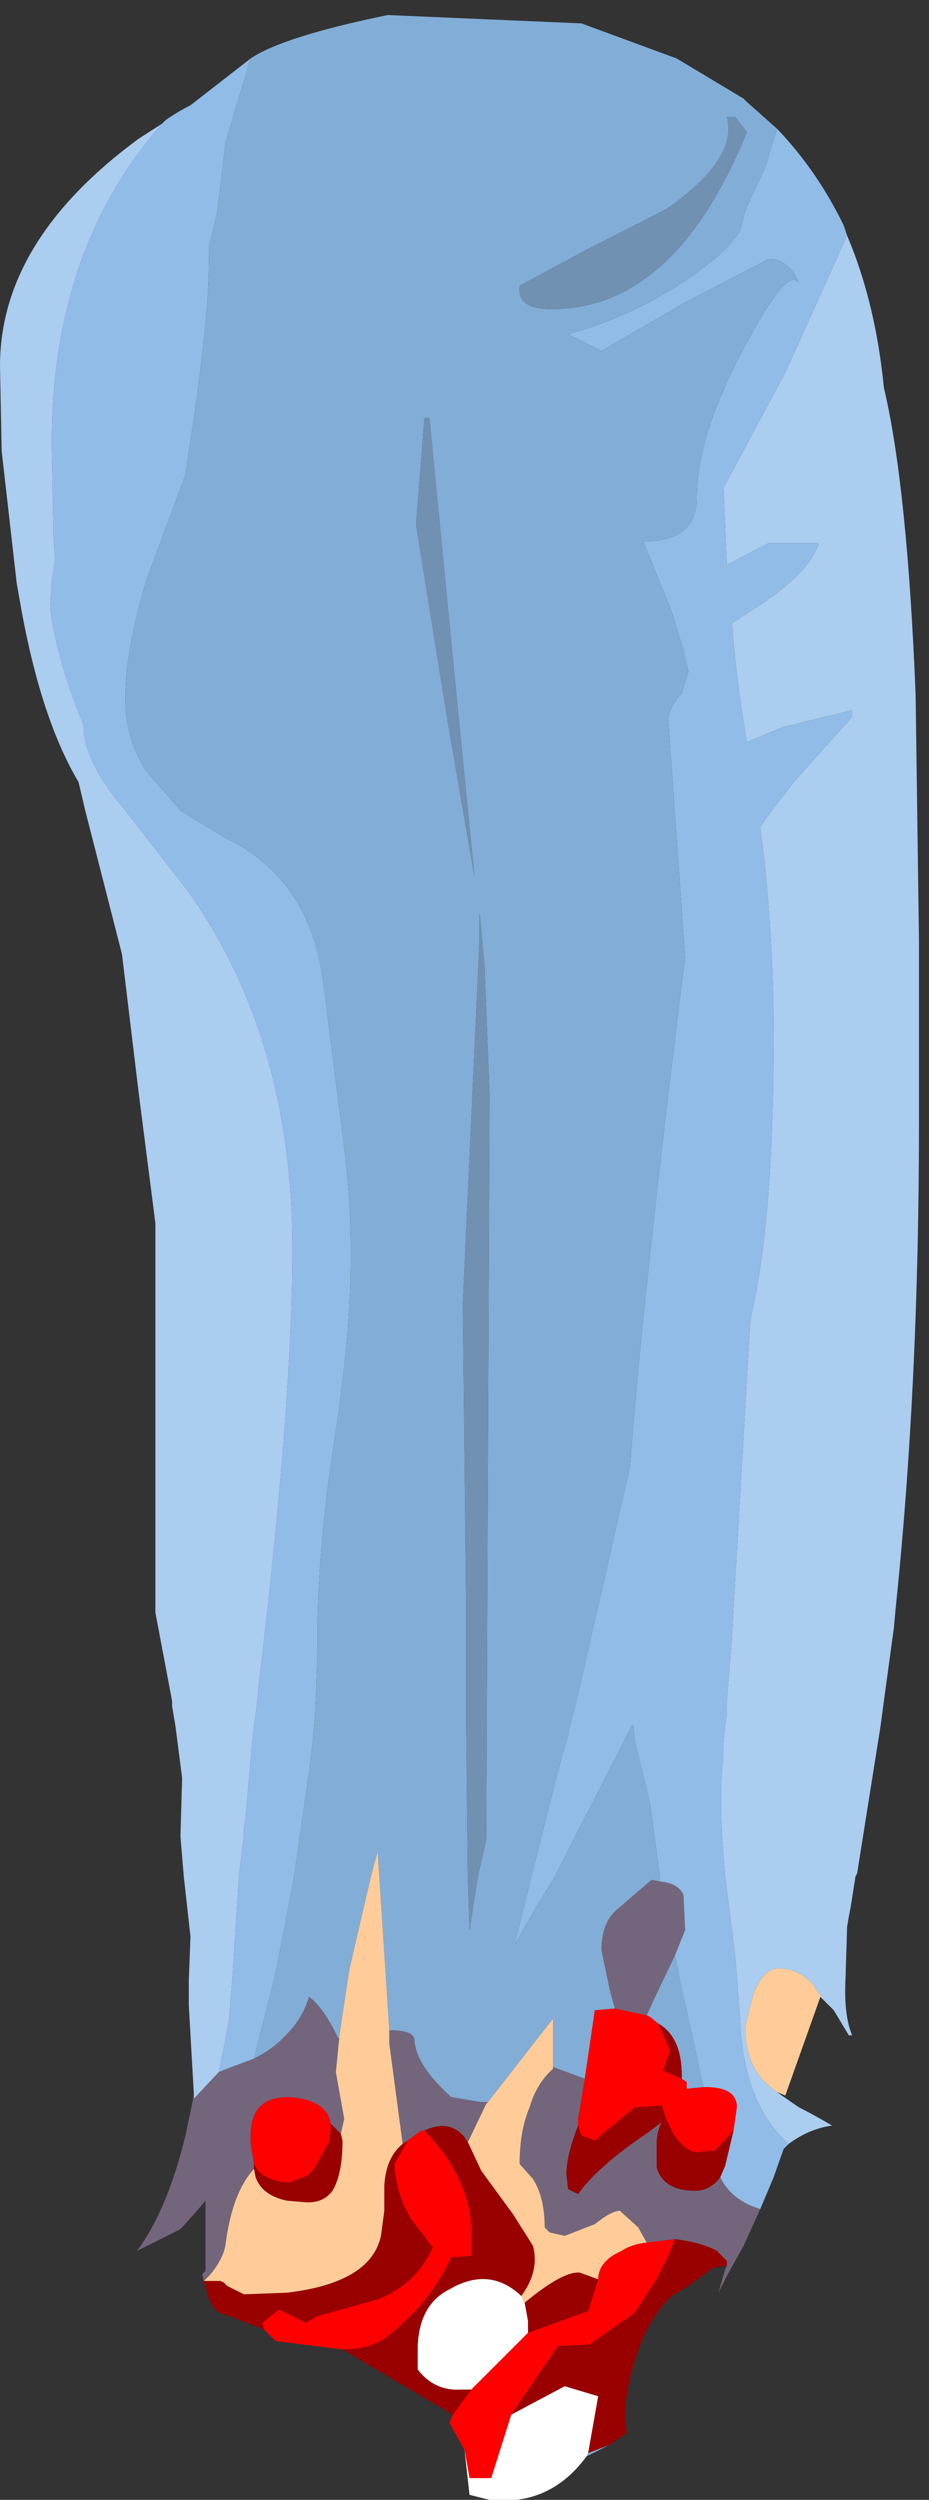 <?xml version="1.0" encoding="UTF-8" standalone="no"?>
<svg xmlns:ffdec="https://www.free-decompiler.com/flash" xmlns:xlink="http://www.w3.org/1999/xlink" ffdec:objectType="frame" height="74.8px" width="27.8px" xmlns="http://www.w3.org/2000/svg">
  <rect width="100%" height="100%" fill="#333333" stroke="none"/>
  <g transform="matrix(1.0, 0.0, 0.0, 1.0, 14.5, 37.0)">
    <use ffdec:characterId="1432" height="74.6" transform="matrix(1.0, 0.0, 0.0, 1.0, -14.5, -36.8)" width="27.5" xlink:href="#shape0"/>
  </g>
  <defs>
    <g id="shape0" transform="matrix(1.0, 0.0, 0.0, 1.0, 14.5, 36.8)">
      <path d="M8.75 -33.15 Q9.95 -31.9 10.75 -30.25 L10.85 -29.95 9.0 -25.85 7.15 -22.4 7.25 -20.1 8.5 -20.75 10.0 -20.75 Q9.75 -19.9 8.25 -18.9 L7.4 -18.35 Q7.55 -16.5 7.85 -14.8 L8.95 -15.25 11.0 -15.75 11.0 -15.55 9.3 -13.65 8.45 -12.55 8.25 -12.25 Q8.65 -9.25 8.65 -6.0 8.65 -1.0 8.1 1.8 L7.95 2.55 7.45 11.15 7.4 12.05 7.25 13.9 7.25 14.3 7.2 14.65 7.15 15.15 7.15 15.4 7.15 15.5 Q7.0 16.7 7.15 18.5 L7.2 19.15 7.5 21.5 7.65 23.45 Q7.75 25.95 9.1 27.15 L8.95 27.3 8.65 28.15 8.25 29.1 Q7.4 28.85 7.05 28.15 L7.2 27.8 7.45 26.75 7.55 26.05 Q7.55 25.45 6.6 25.45 L6.55 25.45 6.0 22.95 5.85 22.3 5.7 21.5 6.0 20.75 5.95 19.7 Q5.8 19.35 5.25 19.3 L5.25 19.15 4.95 16.95 4.5 15.1 4.45 14.65 4.45 14.6 4.4 14.65 2.1 19.15 1.55 20.05 0.9 21.2 1.4 19.15 2.35 15.4 2.5 14.95 2.55 14.65 2.75 13.9 4.35 6.9 Q4.75 1.6 6.0 -8.35 L5.5 -15.45 Q5.5 -15.75 5.8 -16.15 L5.9 -16.25 6.1 -16.9 5.95 -17.55 5.6 -18.7 4.75 -20.8 Q6.35 -20.8 6.35 -22.1 6.35 -24.0 7.85 -26.75 9.05 -29.0 9.4 -28.55 9.1 -29.25 8.5 -29.25 L6.0 -27.95 3.5 -26.5 2.5 -27.0 Q4.15 -27.45 5.7 -28.4 7.25 -29.4 7.65 -30.1 L7.8 -30.7 8.4 -32.0 8.75 -33.15 M-9.65 -33.3 L-9.55 -33.4 Q-9.2 -33.65 -8.8 -33.85 L-7.0 -35.25 -7.75 -32.75 -8.0 -30.65 -8.25 -29.6 Q-8.2 -27.6 -8.85 -23.5 L-8.95 -22.8 -10.1 -19.7 Q-10.75 -17.55 -10.75 -16.1 -10.75 -14.85 -10.1 -13.9 L-9.1 -12.75 -7.8 -11.95 Q-5.15 -10.7 -4.8 -7.4 L-4.25 -3.05 Q-4.0 -1.25 -4.0 0.55 -4.0 2.9 -4.5 6.15 -4.95 9.05 -5.0 11.6 L-5.0 12.35 -5.05 13.9 -5.1 14.65 -5.2 15.65 -5.7 19.15 -6.0 20.75 -6.3 22.25 -6.9 24.6 -7.7 24.9 -7.95 25.0 -7.8 24.25 -7.65 23.45 -7.55 22.25 -7.35 19.15 -7.2 17.9 -7.2 17.7 -7.15 17.35 -6.95 15.1 -6.9 14.65 -6.8 13.9 -6.75 13.35 Q-5.75 5.0 -5.75 0.35 -5.75 -5.9 -8.85 -10.3 L-10.75 -12.75 -11.0 -13.05 Q-12.0 -14.35 -12.0 -15.25 L-12.0 -15.3 Q-12.8 -17.25 -13.0 -18.8 L-12.95 -19.65 -12.85 -20.25 -12.9 -20.9 -12.95 -23.75 Q-12.95 -29.55 -9.65 -33.3" fill="#90bce7" fill-rule="evenodd" stroke="none"/>
      <path d="M7.5 -33.5 L7.25 -33.5 Q7.6 -32.25 5.45 -30.75 L3.0 -29.5 1.05 -28.45 Q0.95 -27.75 2.0 -27.75 5.7 -27.75 7.85 -33.05 L7.5 -33.5 M-7.0 -35.25 Q-6.05 -35.9 -2.9 -36.55 L2.9 -36.3 5.75 -35.25 7.75 -34.05 7.85 -33.95 8.75 -33.15 8.4 -32.0 7.8 -30.7 7.65 -30.1 Q7.25 -29.4 5.7 -28.4 4.15 -27.45 2.5 -27.0 L3.5 -26.5 6.0 -27.95 8.5 -29.25 Q9.1 -29.25 9.4 -28.55 9.05 -29.0 7.85 -26.75 6.35 -24.0 6.35 -22.1 6.35 -20.8 4.75 -20.8 L5.6 -18.7 5.95 -17.55 6.1 -16.9 5.9 -16.25 5.8 -16.15 Q5.5 -15.75 5.5 -15.45 L6.0 -8.35 Q4.75 1.6 4.35 6.9 L2.75 13.9 2.55 14.65 2.5 14.95 2.35 15.4 1.4 19.15 0.9 21.2 1.55 20.05 2.1 19.15 4.4 14.65 4.45 14.6 4.45 14.65 4.5 15.1 4.95 16.95 5.25 19.15 5.25 19.3 5.0 19.25 3.95 20.15 Q3.5 20.55 3.5 21.35 L3.75 22.55 3.9 23.1 3.3 23.15 3.0 25.2 2.05 24.85 2.05 23.4 0.1 25.9 -0.1 25.9 -1.0 25.75 Q-2.05 24.8 -2.1 24.05 -2.1 23.75 -2.85 23.75 L-3.15 19.15 -3.2 18.4 -3.4 19.15 -4.05 21.95 -4.35 23.95 -4.35 24.0 -4.4 23.95 Q-4.8 23.1 -5.25 22.75 -5.45 23.4 -5.9 23.85 -6.3 24.3 -6.9 24.6 L-6.3 22.25 -6.0 20.75 -5.7 19.15 -5.2 15.65 -5.1 14.65 -5.05 13.9 -5.0 12.35 -5.0 11.6 Q-4.95 9.05 -4.5 6.15 -4.0 2.9 -4.0 0.55 -4.0 -1.25 -4.25 -3.05 L-4.8 -7.4 Q-5.15 -10.7 -7.8 -11.95 L-9.1 -12.75 -10.1 -13.9 Q-10.75 -14.85 -10.75 -16.1 -10.75 -17.55 -10.1 -19.7 L-8.95 -22.8 -8.85 -23.5 Q-8.2 -27.6 -8.25 -29.6 L-8.0 -30.65 -7.75 -32.75 -7.0 -35.25 M3.75 36.15 L3.05 36.5 3.1 36.4 3.75 36.15 M0.15 -4.25 L0.0 -8.1 -0.15 -9.7 -0.15 -8.9 -0.65 2.0 -0.55 11.15 -0.55 13.9 -0.55 14.65 -0.5 19.15 -0.45 20.75 -0.2 19.15 0.05 18.05 0.15 -4.25 M5.2 23.55 L4.95 23.35 4.85 23.3 5.15 22.65 5.7 21.5 5.85 22.3 6.0 22.95 6.55 25.45 6.05 25.5 6.05 25.3 5.9 25.2 5.9 25.1 Q5.9 23.95 5.2 23.55 M-1.8 -24.5 L-2.05 -21.3 -1.1 -15.4 -0.3 -10.75 -0.9 -16.8 -1.65 -24.5 -1.8 -24.5" fill="#82add7" fill-rule="evenodd" stroke="none"/>
      <path d="M10.85 -29.95 Q11.7 -27.95 11.95 -25.4 12.65 -22.45 12.9 -16.2 L13.0 -8.85 13.0 -3.4 Q13.0 4.45 12.3 11.15 L12.25 11.7 11.95 13.9 11.85 14.65 11.15 19.05 11.1 19.15 10.95 20.1 10.9 20.35 10.85 20.65 10.8 22.25 Q10.75 23.3 11.0 23.9 L10.9 23.9 10.45 23.15 10.25 22.95 10.05 22.75 10.05 22.7 9.9 22.5 9.85 22.4 Q9.4 21.9 8.8 21.9 8.35 21.9 8.05 22.65 L7.8 23.65 Q7.8 24.8 8.5 25.4 L8.75 25.6 9.4 26.05 Q9.8 26.25 10.4 26.6 9.7 26.7 9.1 27.15 7.75 25.95 7.65 23.45 L7.5 21.5 7.2 19.15 7.15 18.5 Q7.0 16.7 7.15 15.5 L7.15 15.4 7.15 15.15 7.2 14.65 7.25 14.3 7.25 13.9 7.4 12.05 7.45 11.15 7.95 2.55 8.1 1.8 Q8.65 -1.0 8.65 -6.0 8.65 -9.25 8.25 -12.25 L8.45 -12.55 9.3 -13.65 11.0 -15.55 11.0 -15.75 8.95 -15.25 7.85 -14.8 Q7.55 -16.5 7.4 -18.35 L8.25 -18.9 Q9.75 -19.9 10.0 -20.75 L8.5 -20.75 7.25 -20.1 7.15 -22.4 9.0 -25.85 10.85 -29.95 M-8.7 25.7 L-8.7 25.65 -8.85 23.0 -8.85 22.25 -8.8 20.95 -9.0 19.15 -9.05 18.55 -9.1 17.95 -9.05 16.2 -9.25 14.65 -9.35 14.05 -9.35 13.9 -9.85 11.25 -9.85 -0.4 -10.35 -4.3 -10.85 -8.45 -11.95 -12.75 -12.15 -13.6 Q-13.25 -15.45 -13.85 -18.7 L-14.0 -19.55 -14.45 -23.5 -14.5 -26.05 Q-14.5 -29.8 -10.35 -32.85 L-9.65 -33.3 Q-12.95 -29.55 -12.95 -23.75 L-12.9 -20.9 -12.85 -20.25 -12.95 -19.65 -13.0 -18.8 Q-12.8 -17.25 -12.0 -15.3 L-12.0 -15.25 Q-12.0 -14.35 -11.0 -13.05 L-10.75 -12.75 -8.85 -10.3 Q-5.75 -5.9 -5.75 0.35 -5.75 5.0 -6.75 13.35 L-6.8 13.9 -6.9 14.65 -6.95 15.1 -7.15 17.35 -7.2 17.7 -7.2 17.9 -7.35 19.15 -7.55 22.25 -7.65 23.45 -7.8 24.25 -7.95 25.0 -8.7 25.8 -8.7 25.7" fill="#aacdf0" fill-rule="evenodd" stroke="none"/>
      <path d="M7.5 -33.5 L7.85 -33.05 Q5.7 -27.75 2.0 -27.75 0.95 -27.75 1.05 -28.45 L3.0 -29.5 5.45 -30.75 Q7.6 -32.25 7.25 -33.5 L7.5 -33.5 M0.15 -4.25 L0.05 18.05 -0.2 19.15 -0.45 20.75 -0.5 19.15 -0.55 14.65 -0.55 13.9 -0.55 11.15 -0.65 2.0 -0.15 -8.9 -0.15 -9.7 0.0 -8.1 0.15 -4.25 M-1.8 -24.5 L-1.65 -24.5 -0.9 -16.8 -0.3 -10.75 -1.1 -15.4 -2.05 -21.3 -1.8 -24.5" fill="#7091b1" fill-rule="evenodd" stroke="none"/>
      <path d="M-0.6 36.3 L-1.05 35.5 -0.95 35.25 -0.4 34.5 1.3 32.8 3.1 32.15 3.4 31.2 Q3.4 30.75 3.9 30.45 L4.1 30.35 Q4.4 30.15 4.85 30.1 L5.7 30.0 5.5 30.5 5.25 31.0 5.15 31.2 4.5 32.2 3.15 33.15 2.2 33.2 0.8 35.25 0.2 37.15 -0.45 37.15 -0.6 36.3 M-4.25 33.3 L-6.25 33.05 -6.6 32.7 -6.65 32.5 -6.15 32.1 -5.35 32.5 -5.0 32.3 -3.2 31.8 Q-2.05 31.35 -1.55 30.25 L-2.2 29.4 Q-2.65 28.65 -2.7 27.75 L-2.3 27.05 -1.9 26.75 -1.8 26.75 Q-1.05 27.5 -0.7 28.35 -0.4 29.0 -0.4 29.7 L-0.4 29.85 -0.4 30.5 -1.0 30.55 Q-1.6 31.9 -2.95 32.95 -3.45 33.3 -4.25 33.3 M3.0 25.2 L3.3 23.15 3.9 23.1 4.85 23.3 4.95 23.35 5.2 23.55 5.55 24.35 5.35 24.95 5.9 25.2 6.05 25.3 6.05 25.5 6.55 25.45 6.6 25.45 Q7.55 25.45 7.55 26.05 L7.45 26.75 6.9 27.35 6.4 27.4 Q6.0 27.4 5.65 26.85 L5.45 26.45 5.3 26.0 4.65 26.05 4.5 26.05 4.45 26.1 3.3 27.05 2.9 26.9 2.8 26.6 2.8 26.4 3.0 25.2 M-6.9 27.75 L-7.0 27.15 -7.0 26.9 Q-7.0 25.75 -5.9 25.75 L-5.8 25.75 Q-4.7 25.85 -4.6 26.55 L-4.6 26.7 -4.65 27.1 -5.1 27.9 -5.3 28.1 -5.8 28.3 -5.9 28.3 Q-6.6 28.25 -6.85 27.85 L-6.9 27.75" fill="#ff0000" fill-rule="evenodd" stroke="none"/>
      <path d="M8.25 29.1 L7.75 30.2 7.25 31.1 7.0 31.6 7.2 30.9 7.25 30.8 7.25 30.65 7.1 30.5 6.95 30.35 Q6.5 30.1 5.7 30.0 L4.85 30.1 4.6 29.65 4.05 29.15 Q3.8 29.15 3.3 29.55 L2.4 29.9 1.95 29.8 1.8 29.65 Q1.8 28.75 1.45 28.2 L1.05 27.75 Q1.05 26.75 1.35 26.05 1.55 25.35 2.05 24.9 L2.05 24.85 3.0 25.2 2.8 26.4 2.8 26.6 Q2.45 27.5 2.45 28.05 L2.5 28.5 2.8 28.65 Q3.35 27.85 4.9 26.8 L5.3 26.5 Q5.15 26.8 5.15 27.15 L5.15 27.85 Q5.35 28.55 6.3 28.55 6.75 28.55 7.05 28.15 7.4 28.85 8.25 29.1 M-8.4 31.25 L-8.45 31.05 -8.35 30.95 -8.35 28.85 -8.65 29.2 -9.1 29.7 -10.4 30.35 Q-9.5 29.15 -8.95 26.9 L-8.7 25.7 -8.7 25.8 -7.95 25.0 -7.7 24.9 -6.9 24.6 Q-6.3 24.3 -5.9 23.85 -5.45 23.4 -5.25 22.75 -4.8 23.1 -4.4 23.95 L-4.35 24.0 -4.45 25.0 -4.2 26.4 -4.3 26.85 -4.6 26.55 Q-4.7 25.85 -5.8 25.75 L-5.9 25.75 Q-7.0 25.75 -7.0 26.9 L-7.0 27.15 -6.9 27.75 -6.9 27.9 Q-7.55 28.6 -7.75 30.15 -7.8 30.55 -8.2 31.05 L-8.4 31.25 M-2.85 23.75 Q-2.1 23.75 -2.1 24.05 -2.05 24.8 -1.0 25.75 L-0.1 25.9 0.1 25.9 0.05 25.95 -0.5 27.1 -0.6 26.95 Q-1.05 26.4 -1.8 26.75 L-1.9 26.75 -2.3 27.05 -2.45 27.15 -2.85 24.15 -2.85 23.75 M3.9 23.1 L3.75 22.55 3.5 21.35 Q3.5 20.55 3.95 20.15 L5.0 19.25 5.25 19.3 Q5.8 19.35 5.95 19.7 L6.0 20.75 5.7 21.5 5.15 22.65 4.85 23.3 3.9 23.1" fill="#73667c" fill-rule="evenodd" stroke="none"/>
      <path d="M7.25 30.8 L6.85 30.85 6.1 31.4 5.6 31.7 Q5.1 32.15 4.7 33.05 4.2 34.35 4.2 35.4 L4.25 35.75 4.25 35.8 3.75 36.15 3.1 36.4 3.4 34.7 2.4 34.4 0.8 35.25 2.2 33.2 3.15 33.15 4.5 32.2 5.15 31.2 5.25 31.0 5.5 30.5 5.7 30.0 Q6.5 30.1 6.95 30.35 L7.1 30.5 7.25 30.65 7.25 30.8 M-0.95 35.25 L-4.25 33.3 Q-3.45 33.3 -2.95 32.95 -1.6 31.9 -1.0 30.55 L-0.4 30.5 -0.4 29.85 -0.4 29.7 Q-0.4 29.0 -0.7 28.35 -1.05 27.5 -1.8 26.75 -1.05 26.4 -0.6 26.95 L-0.5 27.1 -0.45 27.2 -0.1 27.95 0.85 29.25 1.45 30.2 Q1.65 30.95 1.1 31.7 0.15 30.8 -1.05 31.5 -1.95 31.95 -2.0 33.2 L-2.0 33.9 Q-1.5 34.55 -0.7 34.5 L-0.4 34.5 -0.95 35.25 M-6.6 32.7 L-7.0 32.55 -7.5 32.35 -7.95 32.2 -8.0 32.15 -8.1 32.05 -8.25 31.8 -8.4 31.25 -7.9 31.25 -7.8 31.3 -7.7 31.4 -7.2 31.65 -5.9 31.6 Q-3.4 31.3 -3.1 29.9 L-3.0 29.15 -3.0 28.4 Q-2.95 27.55 -2.45 27.15 L-2.3 27.05 -2.7 27.75 Q-2.65 28.65 -2.2 29.4 L-1.55 30.25 Q-2.05 31.35 -3.2 31.8 L-5.0 32.3 -5.35 32.5 -6.15 32.1 -6.65 32.5 -6.6 32.7 M5.2 23.55 Q5.9 23.95 5.9 25.1 L5.9 25.2 5.35 24.95 5.55 24.35 5.2 23.55 M2.8 26.6 L2.9 26.9 3.3 27.05 4.45 26.1 4.5 26.05 4.65 26.05 5.3 26.0 5.45 26.45 5.65 26.85 Q6.0 27.4 6.4 27.4 L6.9 27.35 7.45 26.75 7.2 27.8 7.05 28.15 Q6.75 28.55 6.3 28.55 5.35 28.55 5.15 27.85 L5.15 27.15 Q5.15 26.8 5.3 26.5 L4.9 26.8 Q3.35 27.85 2.8 28.65 L2.5 28.5 2.45 28.05 Q2.45 27.5 2.8 26.6 M3.4 31.2 L3.1 32.15 1.3 32.8 1.3 32.45 1.2 31.9 Q2.35 30.95 2.85 31.0 L3.4 31.2 M-6.9 27.9 L-6.9 27.75 -6.85 27.85 Q-6.6 28.25 -5.9 28.3 L-5.8 28.3 -5.3 28.1 -5.1 27.9 -4.65 27.1 -4.6 26.7 -4.6 26.55 -4.3 26.85 -4.25 27.05 Q-4.25 28.05 -4.55 28.55 -4.8 28.9 -5.3 28.9 L-5.9 28.85 Q-6.65 28.7 -6.85 28.15 L-6.9 27.9" fill="#990000" fill-rule="evenodd" stroke="none"/>
      <path d="M10.05 22.75 L9.0 25.7 8.75 25.6 8.5 25.4 Q7.8 24.8 7.8 23.65 L8.05 22.65 Q8.35 21.9 8.8 21.9 9.4 21.9 9.85 22.4 L9.9 22.5 10.05 22.7 10.05 22.75 M-4.35 24.0 L-4.35 23.95 -4.05 21.95 -3.4 19.15 -3.2 18.4 -3.15 19.15 -2.85 23.75 -2.85 24.15 -2.45 27.15 Q-2.95 27.55 -3.0 28.4 L-3.0 29.15 -3.1 29.9 Q-3.4 31.3 -5.9 31.6 L-7.2 31.65 -7.7 31.4 -7.8 31.3 -7.9 31.25 -8.4 31.25 -8.2 31.05 Q-7.8 30.55 -7.75 30.15 -7.55 28.6 -6.9 27.9 L-6.85 28.15 Q-6.65 28.7 -5.9 28.85 L-5.3 28.9 Q-4.8 28.9 -4.55 28.55 -4.25 28.05 -4.25 27.05 L-4.3 26.85 -4.2 26.4 -4.45 25.0 -4.35 24.0 M0.1 25.9 L2.05 23.4 2.05 24.85 2.05 24.9 Q1.55 25.35 1.35 26.05 1.05 26.75 1.05 27.75 L1.45 28.2 Q1.8 28.75 1.8 29.65 L1.95 29.8 2.4 29.9 3.3 29.55 Q3.8 29.15 4.05 29.15 L4.6 29.65 4.85 30.1 Q4.4 30.15 4.1 30.35 L3.9 30.45 Q3.4 30.75 3.4 31.2 L2.85 31.0 Q2.35 30.95 1.2 31.9 L1.1 31.7 Q1.65 30.95 1.45 30.2 L0.85 29.25 -0.1 27.95 -0.45 27.2 -0.5 27.1 0.05 25.95 0.1 25.9" fill="#ffcc99" fill-rule="evenodd" stroke="none"/>
      <path d="M3.05 36.5 Q1.95 38.0 0.15 37.8 L-0.45 37.65 -0.6 36.3 -0.45 37.15 0.2 37.15 0.8 35.25 2.4 34.4 3.4 34.7 3.1 36.4 3.05 36.5 M1.3 32.8 L-0.4 34.5 -0.7 34.5 Q-1.5 34.55 -2.0 33.9 L-2.0 33.2 Q-1.95 31.95 -1.05 31.5 0.15 30.8 1.1 31.7 L1.2 31.9 1.3 32.45 1.3 32.8" fill="#ffffff" fill-rule="evenodd" stroke="none"/>
    </g>
  </defs>
</svg>
